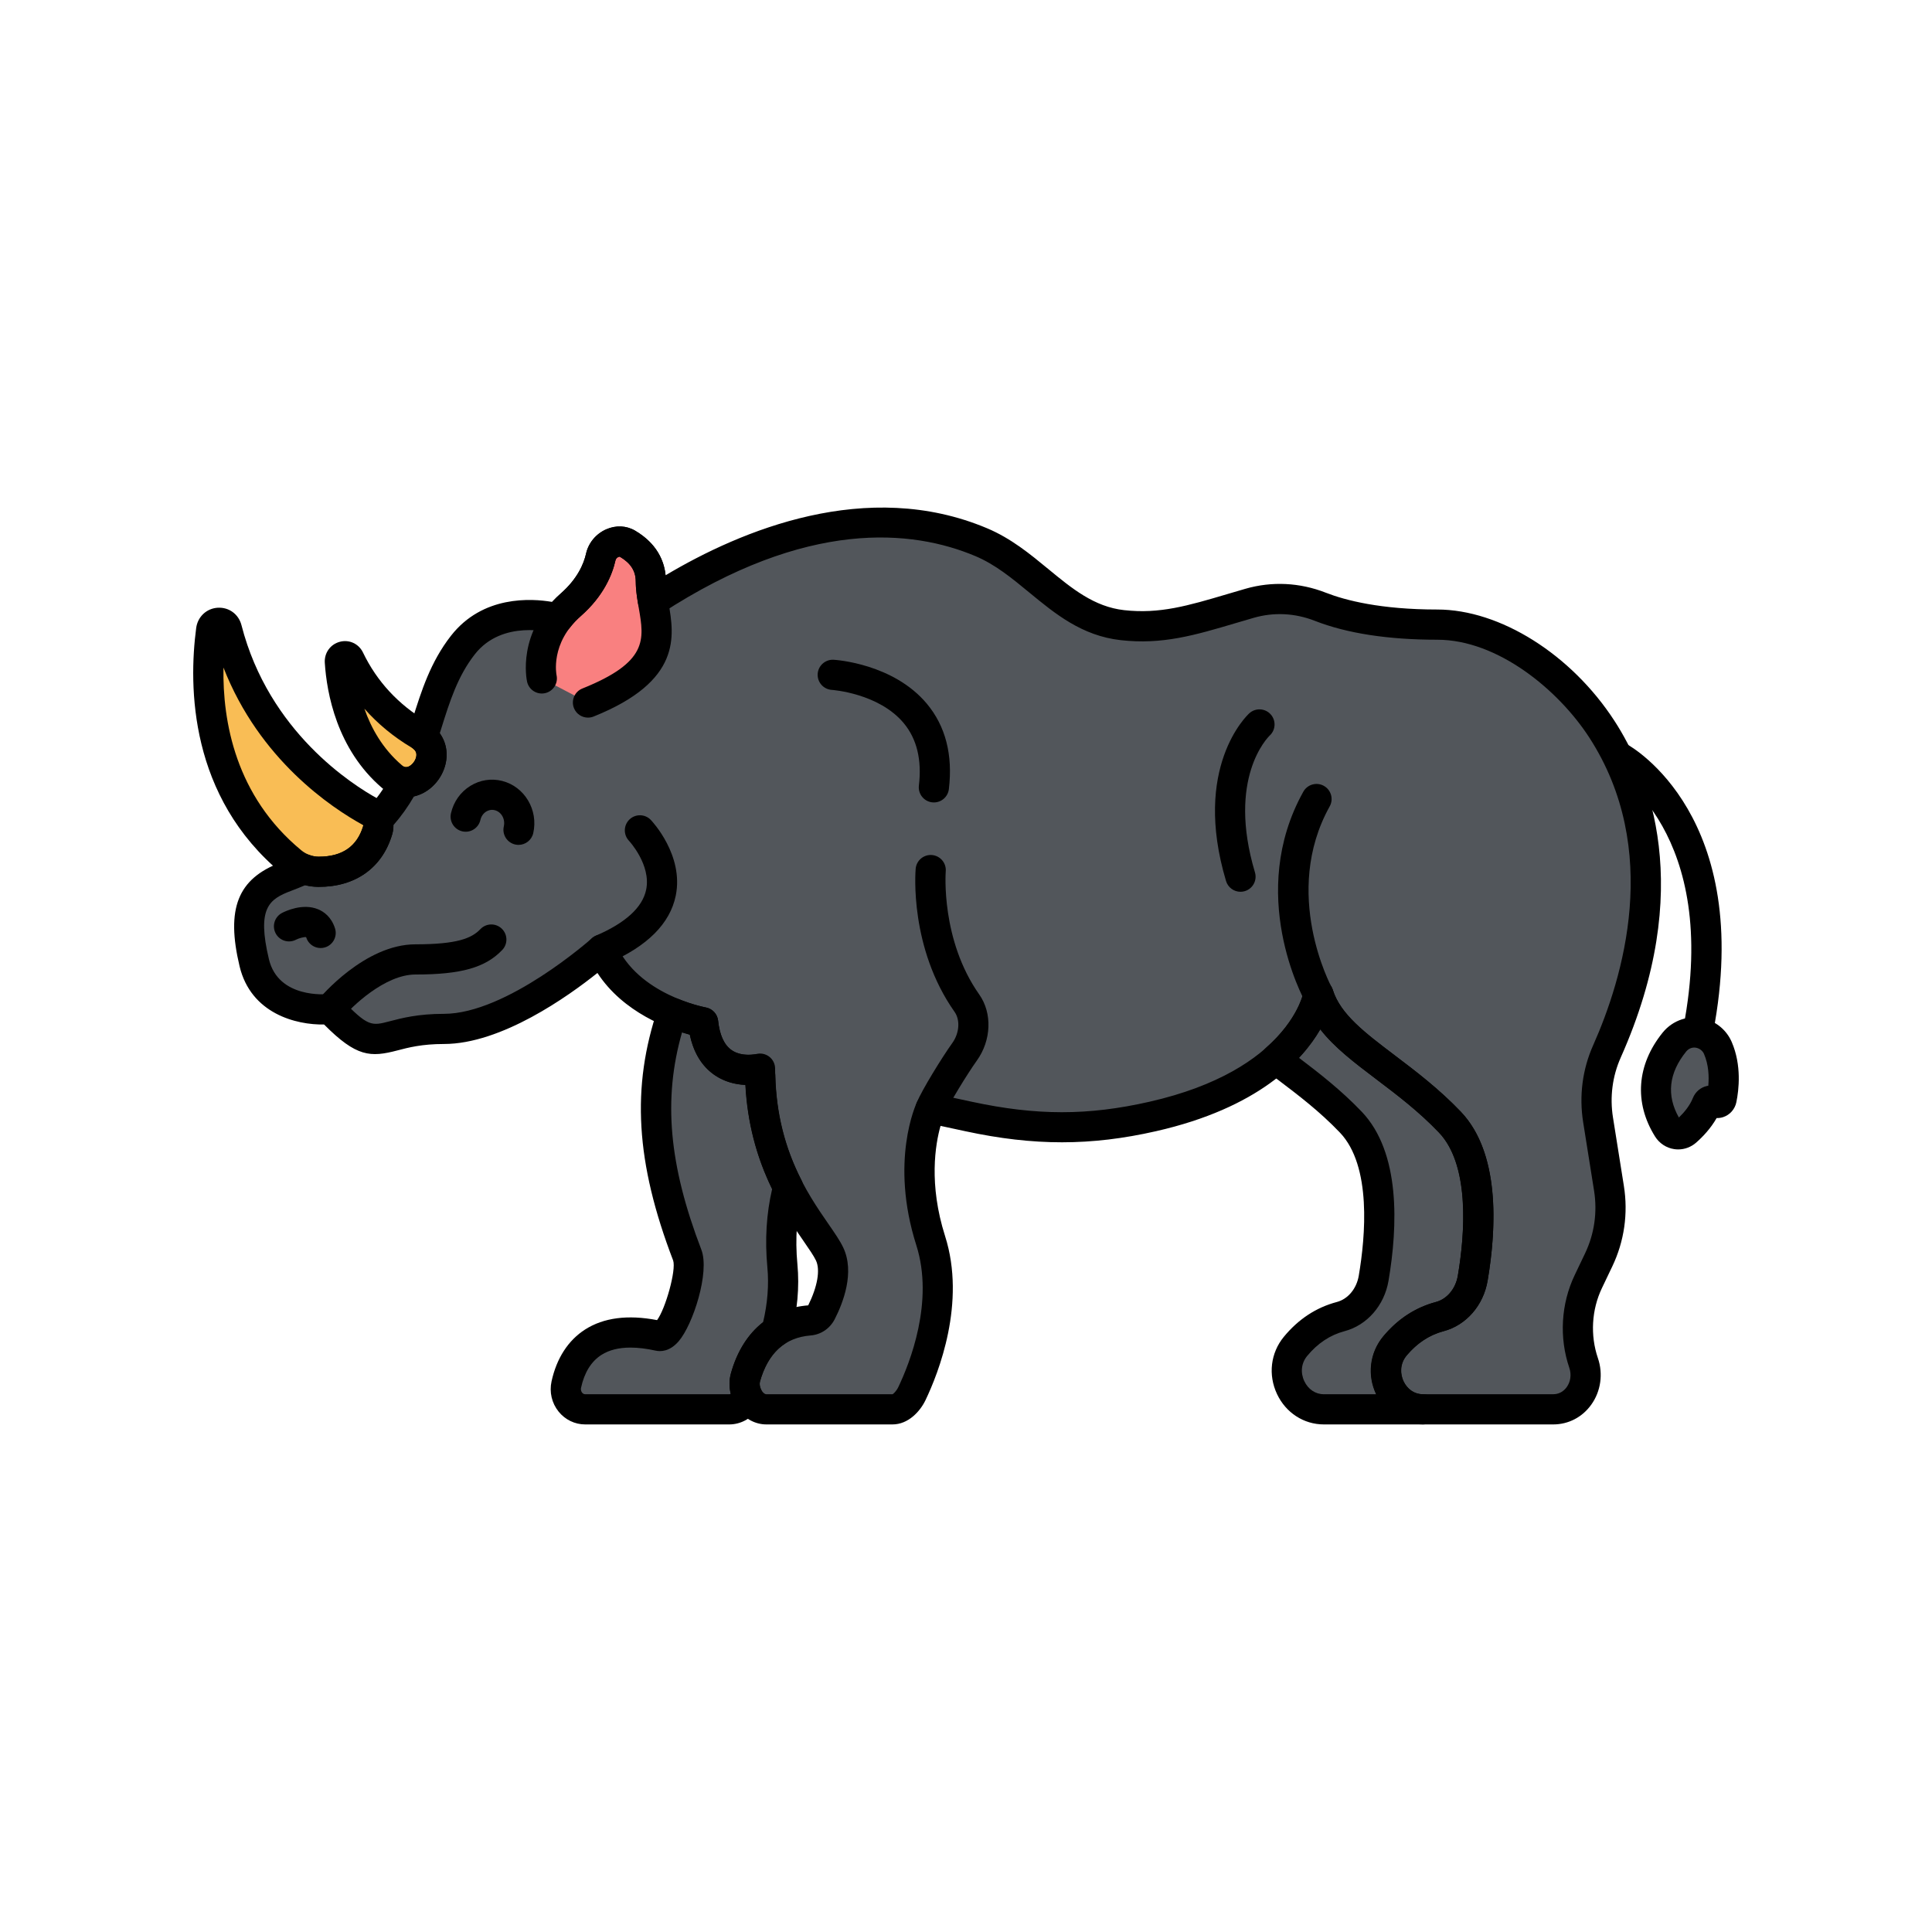 <svg enable-background="new 0 0 512 512" height="100" viewBox="-32 -32 320 320" width="100" xmlns="http://www.w3.org/2000/svg"><path d="m232.691 153.492c-.613-3.847-.109-7.806 1.466-11.341 19.571-43.929-9.874-70.694-28.106-70.694-9.441 0-15.587-1.478-19.376-2.961-3.756-1.469-7.85-1.683-11.715-.568-8.272 2.386-13.735 4.436-21.052 3.618-9.763-1.092-14.64-10.057-23.389-13.743-10.603-4.467-29.187-6.689-54.38 9.74-.183-1.099-.337-2.19-.343-3.267-.016-3.318-2.078-5.17-3.87-6.226-1.664-.98-3.975.21-4.419 2.197-.49 2.193-1.774 5.116-4.971 7.923-.829.728-1.515 1.476-2.095 2.227-.023.02-.046.038-.069.059 0 0-10.003-2.913-15.707 4.385-3.625 4.638-4.93 9.925-6.651 15.237 3.322 2.684.365 7.738-3.003 7.467-1.137 2.168-2.57 4.29-4.502 6.32.18.515.21 1.091.045 1.647-1.767 5.946-6.719 6.905-9.838 6.881-.8-.006-1.587-.157-2.332-.434-.967.426-1.966.845-3.039 1.249-5.573 2.1-7.33 5.481-5.236 14.25s12.566 7.673 12.566 7.673c8.377 8.77 7.33 3.289 18.849 3.289s26.179-13.154 26.179-13.154c4.189 9.866 16.754 12.058 16.754 12.058 1.047 9.866 9.424 7.673 9.424 7.673 0 17.539 9.424 26.308 11.519 30.693 1.523 3.188-.276 7.535-1.371 9.671-.394.768-1.133 1.273-1.963 1.34-6.788.543-9.508 5.537-10.597 9.451-.663 2.381 1.086 5.279 3.455 5.279h20.911c1.36 0 2.598-1.332 3.207-2.605 2.114-4.424 6.338-15.201 3.113-25.328-4.189-13.154 0-21.924 0-21.924l6.267 1.35c10.754 2.317 19.776 2.437 30.505 0 25.085-5.698 27.445-20.203 27.445-20.203 2.524 7.928 12.938 11.892 21.773 21.142 5.974 6.254 5.024 18.55 3.781 25.858-.516 3.035-2.602 5.595-5.457 6.35-3.182.841-5.568 2.662-7.345 4.768-3.472 4.113-.684 10.594 4.56 10.594h21.576c3.784 0 6.309-3.938 5.036-7.669-1.507-4.418-1.227-9.291.778-13.49l1.716-3.592c1.751-3.666 2.347-7.818 1.704-11.861z" fill="#52565b"/><path d="m75.797 64.276c-.016-3.318-2.078-5.17-3.87-6.226-1.664-.98-3.975.21-4.419 2.197-.49 2.193-1.774 5.116-4.971 7.923-6.28 5.514-4.797 12.197-4.797 12.197l7.647 3.993c16.008-6.425 10.442-13.506 10.41-20.084z" fill="#f98080"/><path d="m252.536 141.584c-.524-1.216-1.584-2.092-2.817-2.428-1.607-.438-3.314.116-4.385 1.444-2.231 2.763-5.014 8.027-1.089 14.308.675 1.079 2.094 1.297 3.039.469 1.172-1.028 2.641-2.609 3.433-4.588.2-.5.801-.655 1.191-.298.436.399 1.117.165 1.238-.427.371-1.813.77-5.277-.61-8.48z" fill="#52565b"/><path d="m29.356 102.474c-4.871-2.666-19.039-11.826-23.781-30.302-.373-1.454-2.406-1.316-2.602.175-1.235 9.398-1.039 26.507 13.303 38.388 1.265 1.048 2.829 1.643 4.442 1.655 3.119.024 8.071-.935 9.838-6.881.351-1.181-.152-2.461-1.2-3.035z" fill="#f9bd55"/><path d="m37.413 89.652c-3.963-2.355-8.539-6.24-11.54-12.485-.407-.847-1.64-.49-1.579.456.321 5.024 1.95 13.291 8.627 19.003 4.145 3.546 9.585-3.947 4.492-6.974z" fill="#f9bd55"/><path d="m200.315 200.38c-.003-.002-.006-.003-.008-.005-.154-.108-.294-.232-.437-.353-.082-.07-.171-.132-.249-.206-.053-.05-.099-.108-.15-.16-2.163-2.178-2.736-5.917-.488-8.649.034-.041.072-.081.107-.122.013-.016.022-.033.035-.048.095-.112.199-.22.297-.331.109-.123.216-.246.329-.367.13-.138.267-.27.403-.404.119-.117.234-.236.358-.351.142-.132.293-.257.441-.385.127-.109.25-.22.381-.326.157-.126.324-.244.488-.365.133-.098.262-.199.4-.294.174-.119.358-.228.539-.34.139-.086.273-.177.417-.259.195-.111.401-.211.603-.313.141-.071.276-.149.422-.216.234-.109.482-.204.727-.3.125-.049.243-.105.37-.151.378-.137.768-.26 1.172-.366 2.855-.755 4.941-3.315 5.457-6.35.311-1.827.603-3.966.773-6.244.085-1.139.14-2.313.151-3.5s-.021-2.388-.109-3.58-.233-2.376-.447-3.531c-.214-1.154-.498-2.279-.863-3.352-.366-1.073-.814-2.095-1.357-3.044s-1.182-1.825-1.929-2.607c-8.836-9.249-19.249-13.214-21.773-21.142 0 0-.868 5.277-7.053 10.715 3.846 2.952 8.297 6.113 12.418 10.426 5.974 6.254 5.024 18.55 3.781 25.858-.516 3.035-2.602 5.595-5.457 6.35-3.267.864-5.696 2.761-7.487 4.938-3.357 4.08-.442 10.423 4.702 10.423h16.409c-.322 0-.635-.025-.939-.073-.915-.14-1.731-.486-2.434-.976z" fill="#52565b"/><path d="m91.469 196.151c.73-2.622 2.199-5.723 5.125-7.652.882-3.333 1.353-7.019.992-10.854-.495-5.27.068-9.625.951-13.005-2.371-4.636-4.431-10.672-4.618-18.516l-.812-.991c-2.099.262-7.798.214-8.65-7.81 0 0-2.217-.39-5.096-1.567-4.227 12.41-3.526 24.489 2.47 40.135 1.164 3.036-2.33 13.901-4.705 13.375-11.068-2.451-14.368 3.645-15.332 8.065-.458 2.101 1.071 4.099 3.129 4.099h23.857c1.04 0 2.013-.522 2.614-1.41.15-.222.304-.461.458-.702-.496-.96-.676-2.114-.383-3.167z" fill="#52565b"/><path d="m186.371 135.219c-.878 0-1.73-.464-2.187-1.288-.401-.724-9.716-17.926-.312-34.801.671-1.206 2.194-1.64 3.4-.967 1.206.672 1.639 2.194.967 3.4-8.028 14.408.236 29.795.321 29.949.664 1.208.225 2.729-.983 3.395-.383.211-.797.312-1.206.312z"/><path d="m203.684 203.93h-16.409c-3.322 0-6.294-1.925-7.757-5.024-1.503-3.183-1.071-6.818 1.125-9.487 2.405-2.922 5.358-4.863 8.779-5.767 1.84-.486 3.265-2.194 3.632-4.352 1.102-6.481 2.161-18.179-3.124-23.711-3.358-3.516-6.905-6.204-10.335-8.803-.611-.463-1.21-.917-1.797-1.368-.593-.455-.951-1.152-.976-1.9-.025-.747.286-1.467.848-1.96 5.345-4.7 6.207-9.083 6.241-9.268.208-1.127 1.16-1.981 2.304-2.053 1.144-.069 2.193.631 2.542 1.724 1.288 4.043 5.257 7.05 10.284 10.857 3.417 2.588 7.29 5.521 10.916 9.316.862.903 1.633 1.943 2.291 3.092.604 1.054 1.126 2.224 1.554 3.48.39 1.143.711 2.388.956 3.702.222 1.198.384 2.477.482 3.803.089 1.206.128 2.481.116 3.788-.012 1.179-.065 2.411-.158 3.663-.157 2.09-.427 4.269-.802 6.477-.695 4.085-3.554 7.362-7.284 8.348-.33.087-.65.188-.961.3l-.408.168c-.165.065-.329.128-.486.201l-.498.256c-.114.057-.229.113-.338.176-.061.035-.118.073-.176.11l-.286.179c-.109.067-.219.133-.324.205l-.438.323c-.1.073-.2.145-.296.222l-.409.351c-.094.081-.189.161-.279.244-.065.061-.131.128-.198.194l-.096.096c-.002.003-.073.072-.076.075-.09.089-.182.178-.269.27-.07.075-.138.152-.206.229-.001.001-.068.078-.07.079l-.22.243c-.007.01-.014.019-.021.027l-.152.178c-1.439 1.749-.9 4.031.344 5.283.019.02.063.066.1.106l.146.118c.116.099.175.154.236.199.007.004.014.009.021.014.417.292.883.479 1.382.557.181.028.368.042.555.042 1.381 0 2.5 1.119 2.5 2.5s-1.125 2.498-2.505 2.498zm-20.539-60.726c3.287 2.493 6.951 5.322 10.399 8.931 6.454 6.756 5.976 18.958 4.438 28.003-.695 4.086-3.554 7.362-7.284 8.348-2.386.631-4.471 2.014-6.195 4.11-.97 1.178-1.144 2.739-.465 4.175.639 1.352 1.848 2.159 3.236 2.159h8.652c-1.473-3.057-1.131-6.77 1.125-9.511.016-.019.057-.066.089-.104.025-.033.05-.064.073-.091.083-.098.17-.194.258-.29l.086-.094c.159-.181.264-.299.374-.416.13-.138.266-.271.401-.405l.141-.14c.11-.11.22-.22.336-.327.142-.132.286-.256.43-.379l.185-.16c.112-.098.225-.195.342-.289.155-.125.315-.242.476-.359l.212-.156c.116-.087.232-.174.354-.257.174-.119.354-.23.533-.34l.21-.131c.126-.081.252-.16.384-.235.187-.107.381-.206.577-.304l.252-.129c.128-.068.256-.134.389-.196.24-.111.495-.213.75-.314l.198-.08c.112-.048.224-.094.341-.137.451-.163.911-.308 1.386-.434 1.841-.486 3.267-2.195 3.633-4.352.35-2.055.6-4.077.745-6.012.085-1.144.134-2.267.145-3.338.011-1.168-.023-2.302-.103-3.371-.085-1.145-.224-2.241-.412-3.26-.2-1.075-.459-2.085-.772-3-.325-.955-.715-1.832-1.16-2.609-.457-.798-.984-1.512-1.567-2.123-3.349-3.505-6.892-6.189-10.318-8.784-3.667-2.777-7.001-5.302-9.342-8.32-.832 1.433-1.974 3.05-3.532 4.721z"/><path d="m22.675 137.63c-.562 0-1.126-.188-1.593-.574-1.063-.881-1.212-2.457-.332-3.52.309-.373 7.653-9.127 16.062-9.127 6.934 0 9.315-1.005 10.758-2.516.952-.999 2.535-1.036 3.535-.081.998.954 1.035 2.536.081 3.535-2.792 2.923-6.822 4.062-14.373 4.062-5.049 0-10.526 5.281-12.211 7.315-.495.598-1.208.906-1.927.906z"/><path d="m20.835 114.892c-.046 0-.092 0-.138 0-2.164-.017-4.301-.809-6.017-2.229-15.323-12.696-15.465-30.913-14.186-40.641.245-1.867 1.714-3.25 3.571-3.362 1.867-.106 3.465 1.077 3.931 2.891 4.54 17.687 18.416 26.463 22.56 28.731 2.074 1.135 3.082 3.633 2.396 5.941-1.64 5.515-6.052 8.669-12.117 8.669zm-15.823-36.324c-.155 8.993 2.027 21.27 12.858 30.243.832.689 1.85 1.073 2.867 1.081h.103c3.853 0 6.314-1.713 7.319-5.094.02-.067-.003-.12-.014-.136-5.263-2.883-17.164-10.818-23.133-26.094z"/><path d="m21.105 125.025c-1.06 0-2.043-.679-2.382-1.742-.009-.028-.017-.051-.025-.071-.367-.041-1.213.193-1.669.431-1.224.641-2.734.168-3.374-1.056-.64-1.223-.168-2.734 1.056-3.374.548-.287 3.413-1.663 5.972-.61.944.388 2.197 1.252 2.805 3.163.419 1.315-.308 2.722-1.624 3.141-.252.08-.508.118-.759.118z"/><path d="m35.267 100.064c-1.407 0-2.783-.521-3.972-1.539-7.52-6.434-9.178-15.758-9.497-20.743-.105-1.639.922-3.072 2.498-3.484 1.554-.407 3.129.328 3.83 1.786 2.294 4.774 5.849 8.616 10.564 11.419 2.249 1.336 3.44 3.51 3.269 5.964-.185 2.643-1.938 5.101-4.364 6.116-.767.322-1.553.481-2.328.481zm-6.911-14.683c1.128 3.234 3.022 6.636 6.19 9.346.492.421.828.366 1.117.246.669-.28 1.256-1.112 1.308-1.854.025-.367-.046-.848-.835-1.317-2.955-1.757-5.573-3.924-7.78-6.421z"/><path d="m65.388 86.86c-.991 0-1.929-.593-2.321-1.569-.514-1.281.108-2.737 1.389-3.251 10.892-4.371 10.246-8.113 9.353-13.292-.248-1.436-.504-2.92-.512-4.459-.009-1.73-.847-3.029-2.639-4.084-.025-.009-.146-.006-.3.078-.163.089-.357.27-.41.51-.533 2.383-1.965 5.923-5.761 9.256-5.109 4.486-4.017 9.725-4.006 9.777.299 1.348-.551 2.683-1.899 2.982-1.349.299-2.684-.552-2.982-1.899-.074-.332-1.72-8.2 5.588-14.617 2.784-2.445 3.81-4.933 4.18-6.59.399-1.788 1.658-3.298 3.367-4.039 1.596-.692 3.333-.607 4.761.234 4.193 2.471 5.088 5.914 5.101 8.367.005 1.124.216 2.343.439 3.634.939 5.446 2.227 12.905-12.417 18.782-.306.123-.621.18-.931.18z"/><path d="m225.26 203.93h-21.576c-3.333 0-6.297-1.926-7.737-5.026-1.512-3.254-1.026-6.963 1.267-9.68 2.375-2.814 5.275-4.689 8.617-5.572 1.839-.486 3.265-2.194 3.631-4.352 1.102-6.48 2.161-18.179-3.124-23.712-3.349-3.505-6.892-6.189-10.319-8.784-3.662-2.773-6.991-5.294-9.331-8.306-3.055 5.265-10.302 13.023-27.208 16.863-10.785 2.45-20.231 2.452-31.585.006l-4.113-.886c-.856 3.035-1.99 9.639.754 18.257 3.517 11.043-1.094 22.676-3.24 27.164-.887 1.857-2.851 4.027-5.462 4.027h-20.91c-1.778 0-3.47-.885-4.642-2.428-1.308-1.722-1.776-4.03-1.221-6.022 1.881-6.759 6.429-10.762 12.806-11.272 1.526-3.085 2.027-5.872 1.278-7.441-.37-.773-1.141-1.89-2.034-3.183-3.407-4.932-8.963-12.974-9.657-25.886-1.515-.065-3.381-.451-5.115-1.649-2.087-1.442-3.458-3.682-4.088-6.674-3.441-.926-11.005-3.626-15.298-10.223-4.812 3.845-15.884 11.767-25.428 11.767-3.642 0-5.887.589-7.69 1.062-4.466 1.171-6.793 1.114-12.155-4.29-4.621.082-12.123-1.791-14-9.653-2.274-9.522-.308-14.497 6.786-17.171.917-.346 1.842-.726 2.913-1.198.595-.263 1.268-.282 1.878-.055.485.18.983.273 1.481.277h.103c3.853 0 6.314-1.713 7.319-5.094.012-.041 0-.085-.008-.109-.31-.885-.098-1.869.549-2.548 1.619-1.702 2.959-3.585 4.098-5.757.465-.887 1.409-1.413 2.415-1.332.559.057 1.304-.572 1.614-1.348.415-1.039-.165-1.506-.383-1.682-.805-.651-1.126-1.731-.807-2.716.238-.734.467-1.467.696-2.198 1.458-4.65 2.964-9.458 6.363-13.807 5.248-6.714 13.319-6.195 16.753-5.603.452-.493.933-.963 1.439-1.407 2.784-2.444 3.81-4.933 4.18-6.59.399-1.788 1.658-3.297 3.367-4.039 1.598-.692 3.333-.607 4.761.234 3.661 2.157 4.808 5.055 5.048 7.389 12.47-7.43 33.315-16.181 53.246-7.786 3.975 1.674 7.116 4.263 10.154 6.765 3.896 3.21 7.577 6.243 12.542 6.798 5.889.656 10.569-.728 17.048-2.646.972-.288 1.979-.586 3.033-.89 4.398-1.269 9.003-1.046 13.319.642 3.252 1.272 9.096 2.789 18.465 2.789 10.396 0 22.191 7.41 29.351 18.438 5.733 8.831 13.492 27.819 1.039 55.773-1.379 3.096-1.822 6.53-1.281 9.93l1.803 11.326c.729 4.572.065 9.182-1.917 13.332l-1.715 3.591c-1.715 3.591-1.959 7.821-.668 11.605.892 2.616.482 5.495-1.096 7.701-1.49 2.085-3.789 3.279-6.308 3.279zm-38.887-73.71c1.081 0 2.048.698 2.381 1.741 1.288 4.044 5.257 7.05 10.284 10.857 3.417 2.588 7.29 5.521 10.916 9.316 6.454 6.757 5.976 18.958 4.438 28.003-.695 4.085-3.554 7.362-7.284 8.348-2.33.616-4.374 1.949-6.074 3.963-1.224 1.45-1.088 3.197-.553 4.348.62 1.335 1.817 2.133 3.203 2.133h21.576c1.212 0 1.924-.742 2.241-1.184.642-.897.802-2.085.43-3.178-1.709-5.01-1.385-10.614.889-15.374l1.715-3.591c1.543-3.231 2.059-6.825 1.491-10.391l-1.803-11.326c-.694-4.359-.124-8.768 1.651-12.751 4.933-11.072 11.406-32.423-.665-51.015-5.053-7.784-15.082-16.161-25.157-16.161-8.148 0-14.973-1.054-20.286-3.133-3.285-1.285-6.781-1.455-10.112-.494-1.042.301-2.038.596-2.999.88-6.776 2.006-12.129 3.594-19.023 2.82-6.442-.72-10.877-4.374-15.166-7.907-2.888-2.379-5.615-4.626-8.916-6.017-10.373-4.37-27.823-6.264-52.043 9.531-.708.46-1.599.533-2.371.195-.773-.339-1.322-1.046-1.46-1.878-.192-1.152-.371-2.393-.377-3.665-.008-1.731-.847-3.029-2.639-4.085-.025-.009-.146-.006-.303.08-.162.09-.354.27-.407.507-.533 2.383-1.964 5.923-5.761 9.257-.662.581-1.239 1.194-1.766 1.876-.099.128-.21.247-.332.354-.017.015-.063.054-.08.068-.645.589-1.497.753-2.335.51-.335-.096-8.471-2.319-13.038 3.524-2.839 3.632-4.147 7.805-5.531 12.223-.089.283-.178.567-.267.851 1.237 1.736 1.493 3.948.632 6.104-.899 2.252-2.788 3.873-4.907 4.351-.997 1.724-2.12 3.294-3.399 4.756.01.524-.061 1.048-.213 1.56-1.651 5.556-6.16 8.707-12.254 8.668-.728-.006-1.451-.098-2.162-.274-.811.346-1.56.647-2.308.929-3.649 1.375-5.717 2.824-3.686 11.331 1.567 6.561 9.535 5.801 9.874 5.768.771-.081 1.534.2 2.068.759 4.476 4.686 5.027 4.543 8.082 3.741 1.972-.517 4.672-1.225 8.959-1.225 10.418 0 24.37-12.391 24.51-12.516.602-.539 1.425-.751 2.213-.579.787.176 1.442.72 1.757 1.463 3.593 8.463 14.775 10.553 14.888 10.573 1.095.196 1.934 1.092 2.051 2.198.253 2.385 1.006 4.026 2.237 4.876 1.714 1.185 4.045.648 4.068.642.749-.195 1.548-.034 2.161.439.613.474.972 1.205.972 1.979 0 12.947 5.321 20.649 8.842 25.746 1.057 1.529 1.891 2.737 2.432 3.87 1.97 4.125-.034 9.219-1.403 11.889-.794 1.548-2.285 2.555-3.988 2.691-4.251.34-7.074 2.906-8.388 7.629-.138.495.021 1.176.386 1.656.212.279.465.453.661.453h20.911c.118-.05.624-.497.951-1.183 1.889-3.952 5.961-14.15 2.986-23.491-4.438-13.938-.062-23.366.126-23.76.5-1.045 1.652-1.61 2.782-1.366l6.267 1.35c10.737 2.312 19.262 2.315 29.425.005 23.174-5.264 25.51-18.038 25.531-18.167.186-1.142 1.131-2.007 2.284-2.092.062-.006.124-.008.185-.008z"/><path d="m88.78 203.93h-23.856c-1.709 0-3.313-.775-4.402-2.125-1.131-1.404-1.557-3.229-1.169-5.006.836-3.83 2.759-6.802 5.563-8.595 3.064-1.96 7.072-2.48 11.917-1.551 1.39-1.86 3.194-8.292 2.663-9.873-6.215-16.215-6.963-28.727-2.5-41.831.222-.652.704-1.184 1.331-1.469s1.345-.299 1.982-.039c2.563 1.049 4.567 1.417 4.587 1.42 1.093.197 1.931 1.093 2.048 2.198.24 2.255.925 3.847 2.039 4.729 1.27 1.007 2.934.972 3.816.863.844-.104 1.698.232 2.243.896l.812.991c.354.431.552.968.566 1.525.15 6.312 1.571 12.015 4.344 17.438.28.546.348 1.176.193 1.77-.986 3.777-1.283 7.862-.881 12.14.354 3.772-.004 7.718-1.064 11.728-.157.594-.528 1.11-1.042 1.448-2.386 1.572-3.542 4.258-4.092 6.234-.11.396-.037.899.196 1.349.41.793.365 1.745-.116 2.497-.166.258-.33.514-.491.751-1.065 1.574-2.816 2.512-4.687 2.512zm-16.351-12.728c-1.942 0-3.555.405-4.819 1.214-1.683 1.076-2.818 2.909-3.372 5.448-.09.413.095.7.179.804.096.119.263.262.508.262h23.855c.088 0 .174-.02.254-.057-.278-1.133-.274-2.312.027-3.394 1.008-3.623 2.841-6.531 5.331-8.474.743-3.141.98-6.207.706-9.127-.424-4.518-.157-8.867.793-12.945-2.632-5.413-4.081-11.076-4.411-17.239-1.661-.068-3.747-.516-5.603-1.988-1.828-1.45-3.043-3.576-3.625-6.336-.381-.103-.812-.228-1.284-.377-3.169 11.057-2.169 21.992 3.201 36.003 1.42 3.707-1.386 12.405-3.761 15.161-1.508 1.75-3.038 1.725-3.818 1.55-1.522-.336-2.91-.505-4.161-.505zm19.04 4.948h.01z"/><path d="m122.682 100.909c-.099 0-.199-.006-.299-.018-1.371-.164-2.35-1.408-2.186-2.779.507-4.249-.336-7.726-2.507-10.333-4.135-4.965-11.839-5.506-11.916-5.511-1.375-.087-2.424-1.271-2.341-2.647.084-1.376 1.277-2.42 2.637-2.344.401.023 9.892.647 15.436 7.271 3.105 3.709 4.335 8.473 3.656 14.157-.153 1.27-1.232 2.204-2.48 2.204z"/><path d="m122.154 154.074c-.315 0-.636-.06-.947-.187-1.277-.523-1.889-1.983-1.366-3.261.86-2.1 4.229-7.554 5.889-9.867 1.174-1.636 1.334-3.805.38-5.157-7.486-10.617-6.493-23.177-6.447-23.707.12-1.375 1.336-2.394 2.707-2.274 1.375.12 2.393 1.33 2.274 2.704-.016.198-.831 11.345 5.551 20.396 2.176 3.086 2.01 7.59-.404 10.954-1.564 2.179-4.693 7.305-5.325 8.848-.394.965-1.327 1.551-2.312 1.551z"/><path d="m53.887 107.938c-.184 0-.37-.021-.557-.062-1.346-.306-2.189-1.646-1.884-2.992.275-1.209-.398-2.417-1.501-2.692-.614-.152-1.103.038-1.406.225-.489.301-.834.797-.97 1.396-.306 1.346-1.646 2.191-2.992 1.884-1.346-.306-2.189-1.646-1.884-2.992.437-1.92 1.582-3.534 3.225-4.545 1.583-.974 3.442-1.266 5.235-.818 3.724.927 6.043 4.809 5.169 8.652-.263 1.157-1.294 1.944-2.435 1.944z"/><path d="m173.464 115.707c-1.077 0-2.071-.701-2.395-1.786-5.619-18.823 3.459-27.414 3.849-27.771 1.017-.934 2.599-.864 3.532.155.928 1.013.864 2.583-.139 3.518-.33.316-7.105 7.073-2.451 22.668.395 1.323-.357 2.715-1.681 3.11-.238.072-.478.106-.715.106z"/><path d="m67.705 127.765c-.968 0-1.889-.565-2.297-1.511-.546-1.268.039-2.739 1.306-3.286 4.905-2.114 7.701-4.672 8.309-7.601.854-4.116-2.813-8.075-2.851-8.115-.943-1.003-.901-2.583.098-3.531 1-.947 2.574-.911 3.524.084.225.236 5.494 5.845 4.133 12.534-.943 4.639-4.723 8.414-11.234 11.22-.322.14-.658.206-.988.206z"/><path d="m245.962 158.38c-.216 0-.433-.016-.649-.047-1.312-.193-2.474-.958-3.188-2.099-3.501-5.603-3.04-11.873 1.263-17.204 1.685-2.087 4.428-2.984 6.989-2.285 2.014.549 3.637 1.953 4.454 3.851 1.653 3.837 1.188 7.893.763 9.969-.238 1.161-1.078 2.105-2.192 2.467-.352.114-.715.163-1.076.155-1.003 1.762-2.344 3.148-3.395 4.07-.831.729-1.887 1.123-2.969 1.123zm2.659-16.871c-.508 0-.997.234-1.341.662-2.882 3.57-3.286 7.243-1.205 10.925.838-.802 1.796-1.924 2.322-3.235.401-1.004 1.264-1.746 2.306-1.983.082-.019.164-.034.246-.046.132-1.524.063-3.467-.708-5.257-.208-.485-.649-.861-1.178-1.005-.148-.042-.296-.061-.442-.061zm1.599 10.826c.002.002.005.004.008.007-.002-.002-.005-.004-.008-.007z"/><path d="m249.289 141.07c-.156 0-.314-.015-.474-.045-1.356-.26-2.245-1.569-1.984-2.926 6.17-32.2-11.559-42.333-11.739-42.432-1.21-.664-1.654-2.183-.99-3.394.663-1.21 2.183-1.655 3.394-.99.864.474 21.094 12.021 14.246 47.757-.23 1.197-1.278 2.03-2.453 2.03z"/></svg>